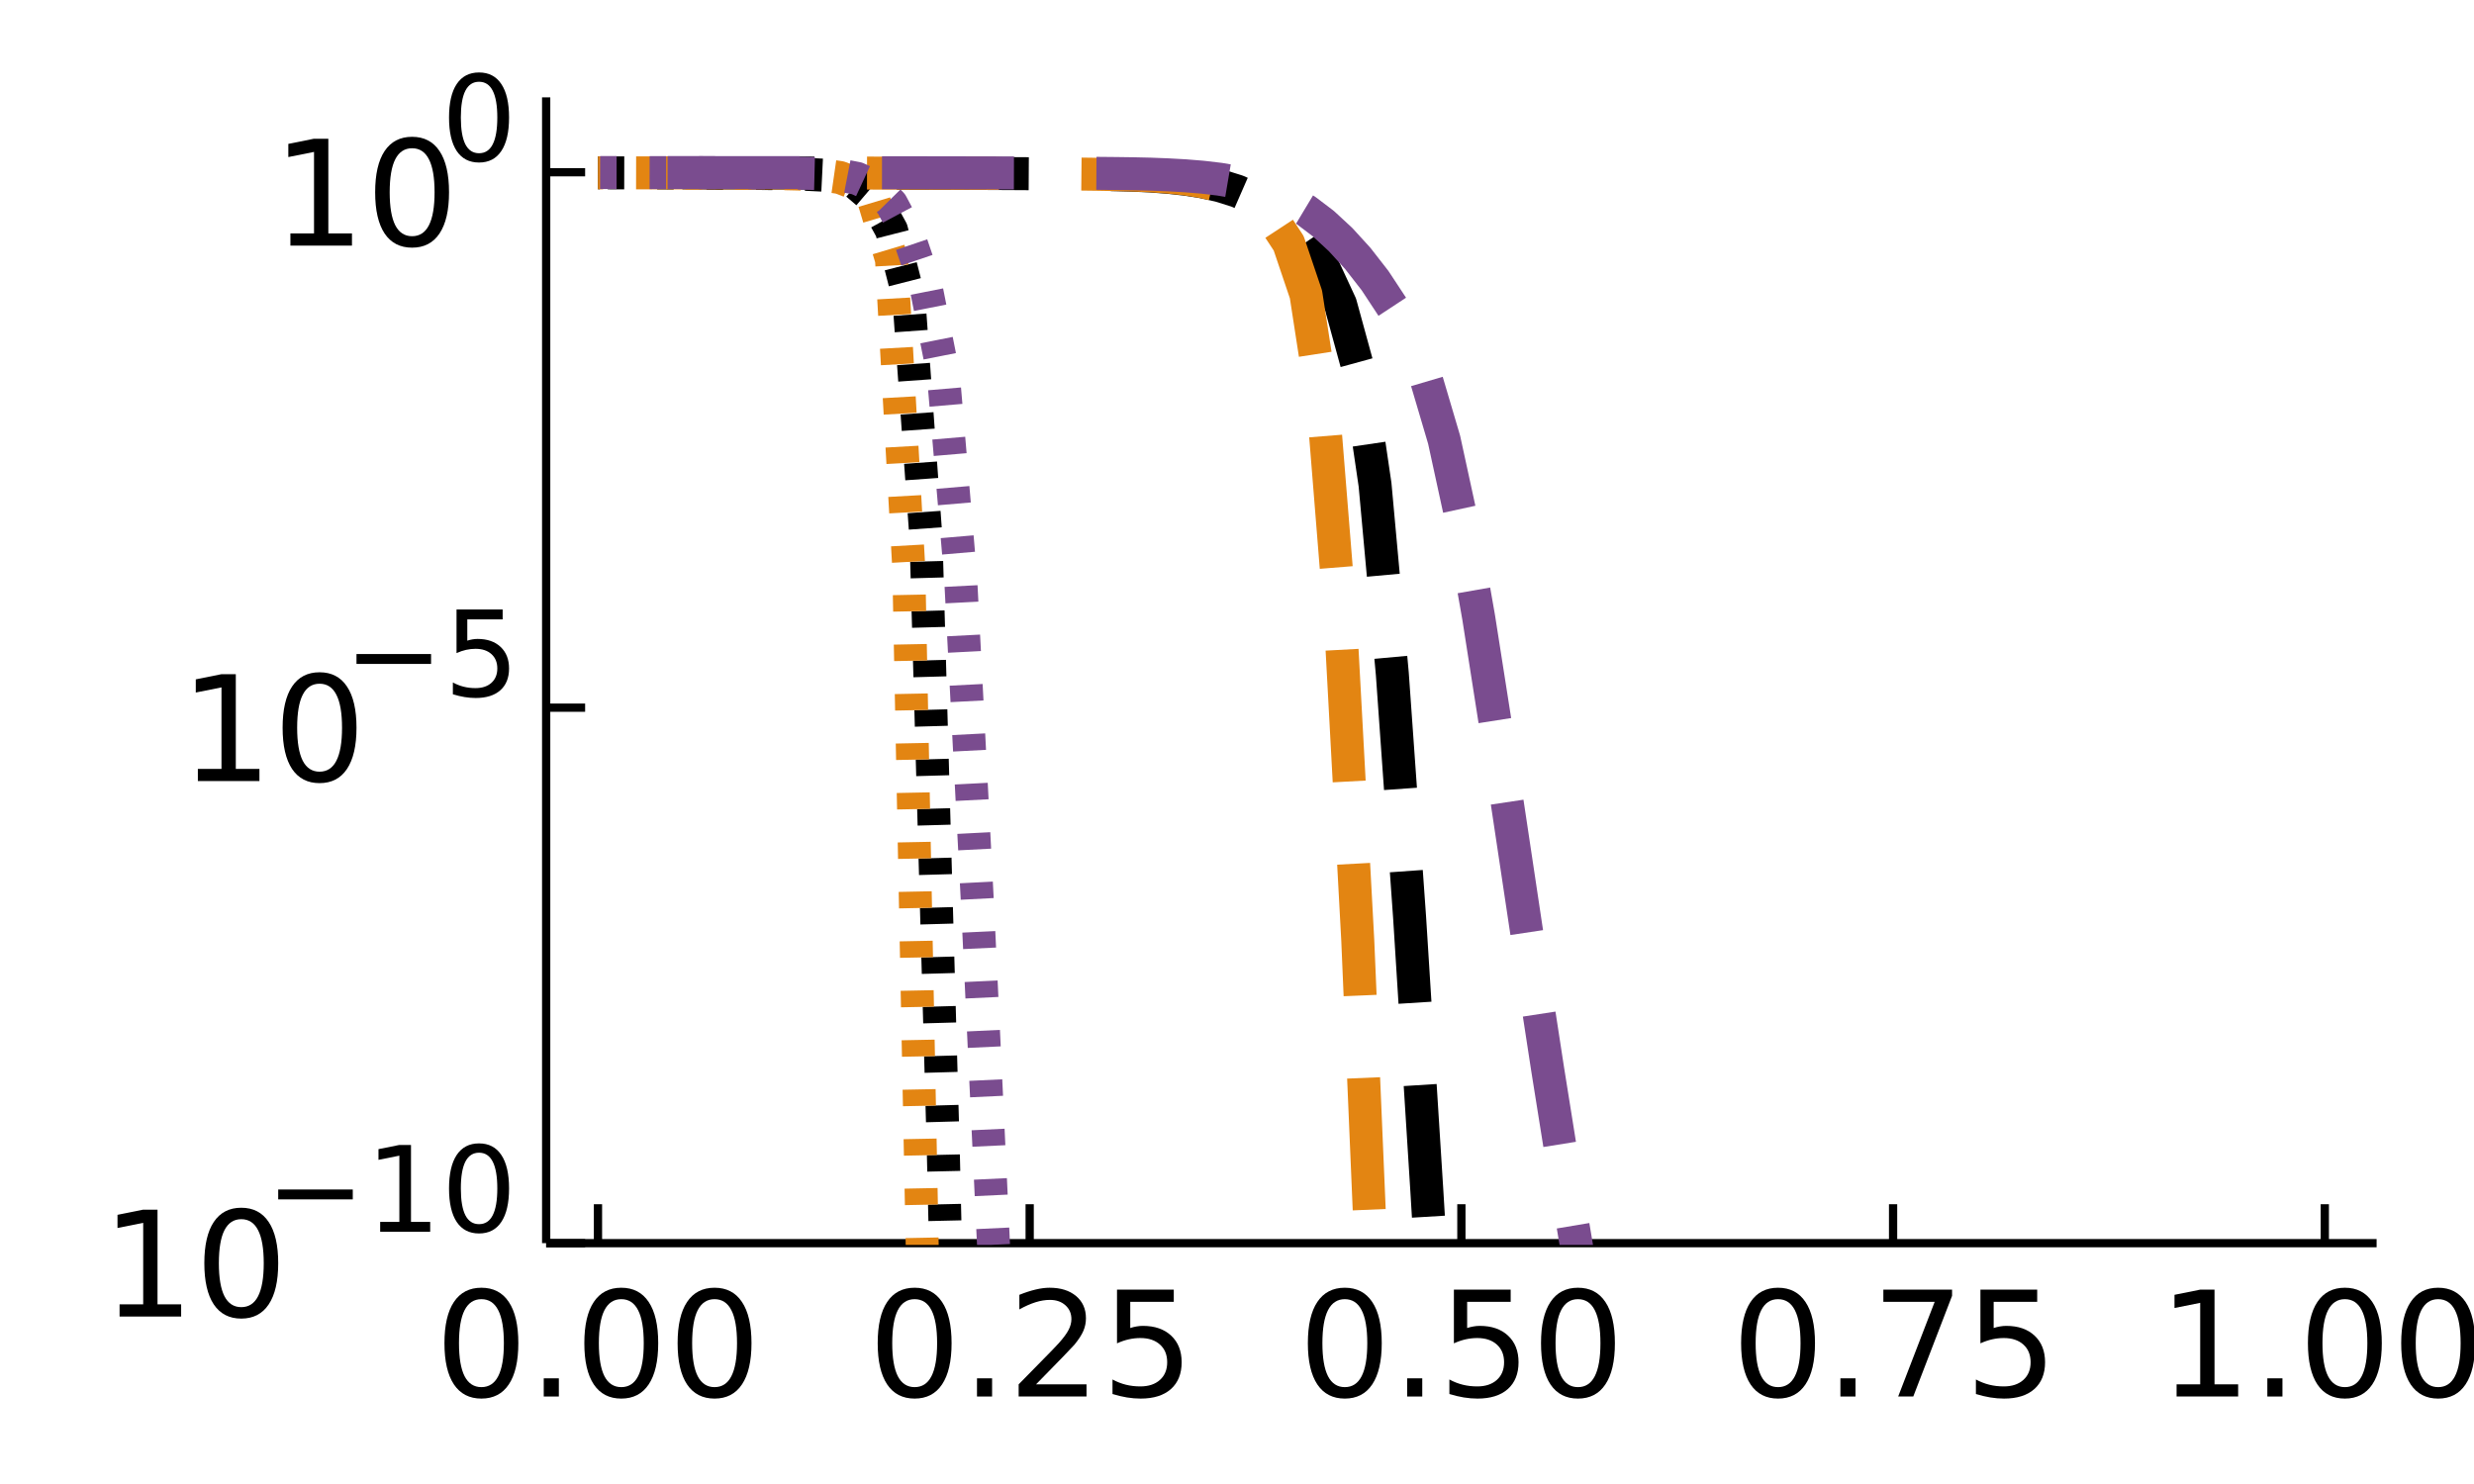 <?xml version="1.0" encoding="utf-8"?>
<svg xmlns="http://www.w3.org/2000/svg" xmlns:xlink="http://www.w3.org/1999/xlink" width="300" height="180" viewBox="0 0 1200 720">
<rect x="0" y="0" width="1200" height="720" fill="#333333" stroke="none"/>
<defs>
  <clipPath id="clip700">
    <rect x="0" y="0" width="1200" height="720"/>
  </clipPath>
</defs>
<path clip-path="url(#clip700)" d="
M0 720 L1200 720 L1200 0 L0 0  Z
  " fill="#ffffff" fill-rule="evenodd" fill-opacity="1"/>
<defs>
  <clipPath id="clip701">
    <rect x="240" y="0" width="841" height="720"/>
  </clipPath>
</defs>
<path clip-path="url(#clip700)" d="
M264.915 603.152 L1152.76 603.152 L1152.76 47.244 L264.915 47.244  Z
  " fill="#ffffff" fill-rule="evenodd" fill-opacity="1"/>
<defs>
  <clipPath id="clip702">
    <rect x="264" y="47" width="889" height="557"/>
  </clipPath>
</defs>
<polyline clip-path="url(#clip700)" style="stroke:#000000; stroke-linecap:butt; stroke-linejoin:round; stroke-width:4; stroke-opacity:1; fill:none" points="
  264.915,603.152 1152.76,603.152 
  "/>
<polyline clip-path="url(#clip700)" style="stroke:#000000; stroke-linecap:butt; stroke-linejoin:round; stroke-width:4; stroke-opacity:1; fill:none" points="
  290.043,603.152 290.043,584.254 
  "/>
<polyline clip-path="url(#clip700)" style="stroke:#000000; stroke-linecap:butt; stroke-linejoin:round; stroke-width:4; stroke-opacity:1; fill:none" points="
  499.439,603.152 499.439,584.254 
  "/>
<polyline clip-path="url(#clip700)" style="stroke:#000000; stroke-linecap:butt; stroke-linejoin:round; stroke-width:4; stroke-opacity:1; fill:none" points="
  708.836,603.152 708.836,584.254 
  "/>
<polyline clip-path="url(#clip700)" style="stroke:#000000; stroke-linecap:butt; stroke-linejoin:round; stroke-width:4; stroke-opacity:1; fill:none" points="
  918.232,603.152 918.232,584.254 
  "/>
<polyline clip-path="url(#clip700)" style="stroke:#000000; stroke-linecap:butt; stroke-linejoin:round; stroke-width:4; stroke-opacity:1; fill:none" points="
  1127.63,603.152 1127.63,584.254 
  "/>
<path clip-path="url(#clip700)" d="M233.498 630.33 Q228.081 630.33 225.338 635.677 Q222.63 640.99 222.63 651.684 Q222.63 662.344 225.338 667.691 Q228.081 673.003 233.498 673.003 Q238.949 673.003 241.658 667.691 Q244.401 662.344 244.401 651.684 Q244.401 640.99 241.658 635.677 Q238.949 630.33 233.498 630.33 M233.498 624.774 Q242.213 624.774 246.796 631.684 Q251.414 638.559 251.414 651.684 Q251.414 664.774 246.796 671.684 Q242.213 678.559 233.498 678.559 Q224.783 678.559 220.165 671.684 Q215.581 664.774 215.581 651.684 Q215.581 638.559 220.165 631.684 Q224.783 624.774 233.498 624.774 Z" fill="#000000" fill-rule="evenodd" fill-opacity="1" /><path clip-path="url(#clip700)" d="M263.741 668.732 L271.067 668.732 L271.067 677.552 L263.741 677.552 L263.741 668.732 Z" fill="#000000" fill-rule="evenodd" fill-opacity="1" /><path clip-path="url(#clip700)" d="M301.345 630.33 Q295.928 630.33 293.185 635.677 Q290.477 640.99 290.477 651.684 Q290.477 662.344 293.185 667.691 Q295.928 673.003 301.345 673.003 Q306.796 673.003 309.504 667.691 Q312.247 662.344 312.247 651.684 Q312.247 640.99 309.504 635.677 Q306.796 630.33 301.345 630.33 M301.345 624.774 Q310.06 624.774 314.643 631.684 Q319.261 638.559 319.261 651.684 Q319.261 664.774 314.643 671.684 Q310.06 678.559 301.345 678.559 Q292.63 678.559 288.011 671.684 Q283.428 664.774 283.428 651.684 Q283.428 638.559 288.011 631.684 Q292.63 624.774 301.345 624.774 Z" fill="#000000" fill-rule="evenodd" fill-opacity="1" /><path clip-path="url(#clip700)" d="M346.588 630.33 Q341.171 630.33 338.428 635.677 Q335.72 640.99 335.72 651.684 Q335.72 662.344 338.428 667.691 Q341.171 673.003 346.588 673.003 Q352.039 673.003 354.747 667.691 Q357.49 662.344 357.49 651.684 Q357.49 640.99 354.747 635.677 Q352.039 630.33 346.588 630.33 M346.588 624.774 Q355.303 624.774 359.886 631.684 Q364.504 638.559 364.504 651.684 Q364.504 664.774 359.886 671.684 Q355.303 678.559 346.588 678.559 Q337.872 678.559 333.254 671.684 Q328.671 664.774 328.671 651.684 Q328.671 638.559 333.254 631.684 Q337.872 624.774 346.588 624.774 Z" fill="#000000" fill-rule="evenodd" fill-opacity="1" /><path clip-path="url(#clip700)" d="M443.641 630.33 Q438.224 630.33 435.481 635.677 Q432.773 640.99 432.773 651.684 Q432.773 662.344 435.481 667.691 Q438.224 673.003 443.641 673.003 Q449.092 673.003 451.8 667.691 Q454.544 662.344 454.544 651.684 Q454.544 640.99 451.8 635.677 Q449.092 630.33 443.641 630.33 M443.641 624.774 Q452.356 624.774 456.939 631.684 Q461.557 638.559 461.557 651.684 Q461.557 664.774 456.939 671.684 Q452.356 678.559 443.641 678.559 Q434.926 678.559 430.308 671.684 Q425.724 664.774 425.724 651.684 Q425.724 638.559 430.308 631.684 Q434.926 624.774 443.641 624.774 Z" fill="#000000" fill-rule="evenodd" fill-opacity="1" /><path clip-path="url(#clip700)" d="M473.884 668.732 L481.21 668.732 L481.21 677.552 L473.884 677.552 L473.884 668.732 Z" fill="#000000" fill-rule="evenodd" fill-opacity="1" /><path clip-path="url(#clip700)" d="M502.529 671.649 L527.008 671.649 L527.008 677.552 L494.092 677.552 L494.092 671.649 Q498.085 667.517 504.96 660.573 Q511.87 653.594 513.64 651.58 Q517.008 647.795 518.328 645.191 Q519.682 642.552 519.682 640.017 Q519.682 635.885 516.765 633.281 Q513.883 630.677 509.231 630.677 Q505.932 630.677 502.252 631.823 Q498.606 632.969 494.439 635.295 L494.439 628.212 Q498.675 626.51 502.356 625.642 Q506.036 624.774 509.092 624.774 Q517.147 624.774 521.939 628.802 Q526.731 632.83 526.731 639.566 Q526.731 642.76 525.515 645.642 Q524.335 648.49 521.175 652.378 Q520.307 653.385 515.654 658.212 Q511.002 663.003 502.529 671.649 Z" fill="#000000" fill-rule="evenodd" fill-opacity="1" /><path clip-path="url(#clip700)" d="M541.8 625.712 L569.335 625.712 L569.335 631.615 L548.224 631.615 L548.224 644.323 Q549.751 643.802 551.279 643.559 Q552.807 643.281 554.335 643.281 Q563.015 643.281 568.085 648.038 Q573.154 652.795 573.154 660.92 Q573.154 669.288 567.946 673.941 Q562.737 678.559 553.258 678.559 Q549.994 678.559 546.592 678.003 Q543.224 677.448 539.613 676.337 L539.613 669.288 Q542.738 670.989 546.071 671.823 Q549.404 672.656 553.119 672.656 Q559.126 672.656 562.633 669.496 Q566.14 666.337 566.14 660.92 Q566.14 655.503 562.633 652.344 Q559.126 649.184 553.119 649.184 Q550.307 649.184 547.494 649.809 Q544.717 650.434 541.8 651.753 L541.8 625.712 Z" fill="#000000" fill-rule="evenodd" fill-opacity="1" /><path clip-path="url(#clip700)" d="M652.291 630.33 Q646.874 630.33 644.131 635.677 Q641.423 640.99 641.423 651.684 Q641.423 662.344 644.131 667.691 Q646.874 673.003 652.291 673.003 Q657.742 673.003 660.45 667.691 Q663.193 662.344 663.193 651.684 Q663.193 640.99 660.45 635.677 Q657.742 630.33 652.291 630.33 M652.291 624.774 Q661.006 624.774 665.589 631.684 Q670.207 638.559 670.207 651.684 Q670.207 664.774 665.589 671.684 Q661.006 678.559 652.291 678.559 Q643.575 678.559 638.957 671.684 Q634.374 664.774 634.374 651.684 Q634.374 638.559 638.957 631.684 Q643.575 624.774 652.291 624.774 Z" fill="#000000" fill-rule="evenodd" fill-opacity="1" /><path clip-path="url(#clip700)" d="M682.534 668.732 L689.86 668.732 L689.86 677.552 L682.534 677.552 L682.534 668.732 Z" fill="#000000" fill-rule="evenodd" fill-opacity="1" /><path clip-path="url(#clip700)" d="M705.207 625.712 L732.742 625.712 L732.742 631.615 L711.631 631.615 L711.631 644.323 Q713.158 643.802 714.686 643.559 Q716.214 643.281 717.742 643.281 Q726.422 643.281 731.492 648.038 Q736.561 652.795 736.561 660.92 Q736.561 669.288 731.353 673.941 Q726.144 678.559 716.665 678.559 Q713.401 678.559 709.999 678.003 Q706.631 677.448 703.02 676.337 L703.02 669.288 Q706.145 670.989 709.478 671.823 Q712.811 672.656 716.526 672.656 Q722.533 672.656 726.04 669.496 Q729.547 666.337 729.547 660.92 Q729.547 655.503 726.04 652.344 Q722.533 649.184 716.526 649.184 Q713.714 649.184 710.901 649.809 Q708.124 650.434 705.207 651.753 L705.207 625.712 Z" fill="#000000" fill-rule="evenodd" fill-opacity="1" /><path clip-path="url(#clip700)" d="M765.38 630.33 Q759.964 630.33 757.221 635.677 Q754.512 640.99 754.512 651.684 Q754.512 662.344 757.221 667.691 Q759.964 673.003 765.38 673.003 Q770.832 673.003 773.54 667.691 Q776.283 662.344 776.283 651.684 Q776.283 640.99 773.54 635.677 Q770.832 630.33 765.38 630.33 M765.38 624.774 Q774.096 624.774 778.679 631.684 Q783.297 638.559 783.297 651.684 Q783.297 664.774 778.679 671.684 Q774.096 678.559 765.38 678.559 Q756.665 678.559 752.047 671.684 Q747.464 664.774 747.464 651.684 Q747.464 638.559 752.047 631.684 Q756.665 624.774 765.38 624.774 Z" fill="#000000" fill-rule="evenodd" fill-opacity="1" /><path clip-path="url(#clip700)" d="M862.434 630.33 Q857.017 630.33 854.274 635.677 Q851.566 640.99 851.566 651.684 Q851.566 662.344 854.274 667.691 Q857.017 673.003 862.434 673.003 Q867.885 673.003 870.593 667.691 Q873.336 662.344 873.336 651.684 Q873.336 640.99 870.593 635.677 Q867.885 630.33 862.434 630.33 M862.434 624.774 Q871.149 624.774 875.732 631.684 Q880.35 638.559 880.35 651.684 Q880.35 664.774 875.732 671.684 Q871.149 678.559 862.434 678.559 Q853.718 678.559 849.1 671.684 Q844.517 664.774 844.517 651.684 Q844.517 638.559 849.1 631.684 Q853.718 624.774 862.434 624.774 Z" fill="#000000" fill-rule="evenodd" fill-opacity="1" /><path clip-path="url(#clip700)" d="M892.677 668.732 L900.003 668.732 L900.003 677.552 L892.677 677.552 L892.677 668.732 Z" fill="#000000" fill-rule="evenodd" fill-opacity="1" /><path clip-path="url(#clip700)" d="M913.51 625.712 L946.843 625.712 L946.843 628.698 L928.024 677.552 L920.697 677.552 L938.405 631.615 L913.51 631.615 L913.51 625.712 Z" fill="#000000" fill-rule="evenodd" fill-opacity="1" /><path clip-path="url(#clip700)" d="M960.593 625.712 L988.127 625.712 L988.127 631.615 L967.016 631.615 L967.016 644.323 Q968.544 643.802 970.072 643.559 Q971.6 643.281 973.127 643.281 Q981.808 643.281 986.877 648.038 Q991.947 652.795 991.947 660.92 Q991.947 669.288 986.739 673.941 Q981.53 678.559 972.051 678.559 Q968.787 678.559 965.384 678.003 Q962.016 677.448 958.405 676.337 L958.405 669.288 Q961.53 670.989 964.864 671.823 Q968.197 672.656 971.912 672.656 Q977.919 672.656 981.426 669.496 Q984.933 666.337 984.933 660.92 Q984.933 655.503 981.426 652.344 Q977.919 649.184 971.912 649.184 Q969.1 649.184 966.287 649.809 Q963.509 650.434 960.593 651.753 L960.593 625.712 Z" fill="#000000" fill-rule="evenodd" fill-opacity="1" /><path clip-path="url(#clip700)" d="M1055.74 671.649 L1067.19 671.649 L1067.19 632.101 L1054.73 634.601 L1054.73 628.212 L1067.13 625.712 L1074.14 625.712 L1074.14 671.649 L1085.6 671.649 L1085.6 677.552 L1055.74 677.552 L1055.74 671.649 Z" fill="#000000" fill-rule="evenodd" fill-opacity="1" /><path clip-path="url(#clip700)" d="M1099.76 668.732 L1107.09 668.732 L1107.09 677.552 L1099.76 677.552 L1099.76 668.732 Z" fill="#000000" fill-rule="evenodd" fill-opacity="1" /><path clip-path="url(#clip700)" d="M1137.37 630.33 Q1131.95 630.33 1129.21 635.677 Q1126.5 640.99 1126.5 651.684 Q1126.5 662.344 1129.21 667.691 Q1131.95 673.003 1137.37 673.003 Q1142.82 673.003 1145.53 667.691 Q1148.27 662.344 1148.27 651.684 Q1148.27 640.99 1145.53 635.677 Q1142.82 630.33 1137.37 630.33 M1137.37 624.774 Q1146.08 624.774 1150.67 631.684 Q1155.28 638.559 1155.28 651.684 Q1155.28 664.774 1150.67 671.684 Q1146.08 678.559 1137.37 678.559 Q1128.65 678.559 1124.03 671.684 Q1119.45 664.774 1119.45 651.684 Q1119.45 638.559 1124.03 631.684 Q1128.65 624.774 1137.37 624.774 Z" fill="#000000" fill-rule="evenodd" fill-opacity="1" /><path clip-path="url(#clip700)" d="M1182.61 630.33 Q1177.19 630.33 1174.45 635.677 Q1171.74 640.99 1171.74 651.684 Q1171.74 662.344 1174.45 667.691 Q1177.19 673.003 1182.61 673.003 Q1188.06 673.003 1190.77 667.691 Q1193.51 662.344 1193.51 651.684 Q1193.51 640.99 1190.77 635.677 Q1188.06 630.33 1182.61 630.33 M1182.61 624.774 Q1191.33 624.774 1195.91 631.684 Q1200.53 638.559 1200.53 651.684 Q1200.53 664.774 1195.91 671.684 Q1191.33 678.559 1182.61 678.559 Q1173.9 678.559 1169.28 671.684 Q1164.69 664.774 1164.69 651.684 Q1164.69 638.559 1169.28 631.684 Q1173.9 624.774 1182.61 624.774 Z" fill="#000000" fill-rule="evenodd" fill-opacity="1" /><polyline clip-path="url(#clip700)" style="stroke:#000000; stroke-linecap:butt; stroke-linejoin:round; stroke-width:4; stroke-opacity:1; fill:none" points="
  264.915,603.152 264.915,47.244 
  "/>
<polyline clip-path="url(#clip700)" style="stroke:#000000; stroke-linecap:butt; stroke-linejoin:round; stroke-width:4; stroke-opacity:1; fill:none" points="
  264.915,603.152 283.813,603.152 
  "/>
<polyline clip-path="url(#clip700)" style="stroke:#000000; stroke-linecap:butt; stroke-linejoin:round; stroke-width:4; stroke-opacity:1; fill:none" points="
  264.915,343.357 283.813,343.357 
  "/>
<polyline clip-path="url(#clip700)" style="stroke:#000000; stroke-linecap:butt; stroke-linejoin:round; stroke-width:4; stroke-opacity:1; fill:none" points="
  264.915,83.562 283.813,83.562 
  "/>
<path clip-path="url(#clip700)" d="M57.999 632.841 L69.457 632.841 L69.457 593.292 L56.992 595.792 L56.992 589.403 L69.388 586.903 L76.402 586.903 L76.402 632.841 L87.86 632.841 L87.86 638.743 L57.999 638.743 L57.999 632.841 Z" fill="#000000" fill-rule="evenodd" fill-opacity="1" /><path clip-path="url(#clip700)" d="M117.027 591.521 Q111.61 591.521 108.867 596.868 Q106.159 602.181 106.159 612.875 Q106.159 623.535 108.867 628.882 Q111.61 634.195 117.027 634.195 Q122.478 634.195 125.186 628.882 Q127.929 623.535 127.929 612.875 Q127.929 602.181 125.186 596.868 Q122.478 591.521 117.027 591.521 M117.027 585.966 Q125.742 585.966 130.325 592.875 Q134.943 599.75 134.943 612.875 Q134.943 625.966 130.325 632.875 Q125.742 639.75 117.027 639.75 Q108.311 639.75 103.693 632.875 Q99.11 625.966 99.11 612.875 Q99.11 599.75 103.693 592.875 Q108.311 585.966 117.027 585.966 Z" fill="#000000" fill-rule="evenodd" fill-opacity="1" /><path clip-path="url(#clip700)" d="M134.943 577.118 L171.11 577.118 L171.11 581.914 L134.943 581.914 L134.943 577.118 Z" fill="#000000" fill-rule="evenodd" fill-opacity="1" /><path clip-path="url(#clip700)" d="M184.398 592.832 L193.708 592.832 L193.708 560.699 L183.58 562.73 L183.58 557.539 L193.652 555.508 L199.35 555.508 L199.35 592.832 L208.66 592.832 L208.66 597.628 L184.398 597.628 L184.398 592.832 Z" fill="#000000" fill-rule="evenodd" fill-opacity="1" /><path clip-path="url(#clip700)" d="M232.358 559.26 Q227.957 559.26 225.728 563.604 Q223.528 567.921 223.528 576.61 Q223.528 585.271 225.728 589.616 Q227.957 593.932 232.358 593.932 Q236.787 593.932 238.988 589.616 Q241.216 585.271 241.216 576.61 Q241.216 567.921 238.988 563.604 Q236.787 559.26 232.358 559.26 M232.358 554.746 Q239.439 554.746 243.163 560.36 Q246.915 565.946 246.915 576.61 Q246.915 587.246 243.163 592.86 Q239.439 598.446 232.358 598.446 Q225.277 598.446 221.525 592.86 Q217.801 587.246 217.801 576.61 Q217.801 565.946 221.525 560.36 Q225.277 554.746 232.358 554.746 Z" fill="#000000" fill-rule="evenodd" fill-opacity="1" /><path clip-path="url(#clip700)" d="M95.972 373.046 L107.43 373.046 L107.43 333.497 L94.965 335.997 L94.965 329.608 L107.361 327.108 L114.375 327.108 L114.375 373.046 L125.833 373.046 L125.833 378.948 L95.972 378.948 L95.972 373.046 Z" fill="#000000" fill-rule="evenodd" fill-opacity="1" /><path clip-path="url(#clip700)" d="M154.999 331.726 Q149.583 331.726 146.84 337.073 Q144.131 342.386 144.131 353.08 Q144.131 363.74 146.84 369.087 Q149.583 374.4 154.999 374.4 Q160.451 374.4 163.159 369.087 Q165.902 363.74 165.902 353.08 Q165.902 342.386 163.159 337.073 Q160.451 331.726 154.999 331.726 M154.999 326.171 Q163.715 326.171 168.298 333.08 Q172.916 339.955 172.916 353.08 Q172.916 366.171 168.298 373.08 Q163.715 379.955 154.999 379.955 Q146.284 379.955 141.666 373.08 Q137.083 366.171 137.083 353.08 Q137.083 339.955 141.666 333.08 Q146.284 326.171 154.999 326.171 Z" fill="#000000" fill-rule="evenodd" fill-opacity="1" /><path clip-path="url(#clip700)" d="M172.916 317.323 L209.083 317.323 L209.083 322.119 L172.916 322.119 L172.916 317.323 Z" fill="#000000" fill-rule="evenodd" fill-opacity="1" /><path clip-path="url(#clip700)" d="M221.44 295.713 L243.812 295.713 L243.812 300.509 L226.659 300.509 L226.659 310.834 Q227.9 310.411 229.142 310.213 Q230.383 309.988 231.624 309.988 Q238.677 309.988 242.796 313.853 Q246.915 317.718 246.915 324.319 Q246.915 331.118 242.683 334.899 Q238.452 338.651 230.75 338.651 Q228.098 338.651 225.333 338.199 Q222.597 337.748 219.663 336.845 L219.663 331.118 Q222.202 332.501 224.91 333.178 Q227.618 333.855 230.637 333.855 Q235.518 333.855 238.367 331.288 Q241.216 328.72 241.216 324.319 Q241.216 319.918 238.367 317.351 Q235.518 314.784 230.637 314.784 Q228.352 314.784 226.067 315.292 Q223.81 315.799 221.44 316.871 L221.44 295.713 Z" fill="#000000" fill-rule="evenodd" fill-opacity="1" /><path clip-path="url(#clip700)" d="M140.857 113.251 L152.315 113.251 L152.315 73.702 L139.85 76.202 L139.85 69.813 L152.246 67.313 L159.259 67.313 L159.259 113.251 L170.718 113.251 L170.718 119.153 L140.857 119.153 L140.857 113.251 Z" fill="#000000" fill-rule="evenodd" fill-opacity="1" /><path clip-path="url(#clip700)" d="M199.884 71.931 Q194.468 71.931 191.724 77.278 Q189.016 82.591 189.016 93.285 Q189.016 103.945 191.724 109.292 Q194.468 114.605 199.884 114.605 Q205.336 114.605 208.044 109.292 Q210.787 103.945 210.787 93.285 Q210.787 82.591 208.044 77.278 Q205.336 71.931 199.884 71.931 M199.884 66.376 Q208.599 66.376 213.183 73.285 Q217.801 80.16 217.801 93.285 Q217.801 106.376 213.183 113.285 Q208.599 120.16 199.884 120.16 Q191.169 120.16 186.551 113.285 Q181.968 106.376 181.968 93.285 Q181.968 80.16 186.551 73.285 Q191.169 66.376 199.884 66.376 Z" fill="#000000" fill-rule="evenodd" fill-opacity="1" /><path clip-path="url(#clip700)" d="M232.358 39.67 Q227.957 39.67 225.728 44.014 Q223.528 48.331 223.528 57.02 Q223.528 65.681 225.728 70.026 Q227.957 74.342 232.358 74.342 Q236.787 74.342 238.988 70.026 Q241.216 65.681 241.216 57.02 Q241.216 48.331 238.988 44.014 Q236.787 39.67 232.358 39.67 M232.358 35.156 Q239.439 35.156 243.163 40.77 Q246.915 46.356 246.915 57.02 Q246.915 67.656 243.163 73.27 Q239.439 78.856 232.358 78.856 Q225.277 78.856 221.525 73.27 Q217.801 67.656 217.801 57.02 Q217.801 46.356 221.525 40.77 Q225.277 35.156 232.358 35.156 Z" fill="#000000" fill-rule="evenodd" fill-opacity="1" /><polyline clip-path="url(#clip702)" style="stroke:#000000; stroke-linecap:butt; stroke-linejoin:round; stroke-width:16; stroke-opacity:1; fill:none" stroke-dasharray="8, 16" points="
  1127.63,4024.1 1119.25,4032.21 1110.88,4040.24 1102.5,4048.17 1094.12,4056 1085.75,4063.71 1077.37,4071.28 1069,4078.68 1060.62,4085.9 1052.25,4092.92 
  1043.87,4099.72 1035.49,4106.26 1027.12,4112.53 1018.74,4118.51 1010.37,4124.16 1001.99,4129.46 993.615,4134.39 985.239,4138.92 976.863,4143.02 968.487,4146.68 
  960.111,4149.85 951.735,4152.52 943.36,4154.68 934.984,4156.28 926.608,4157.31 918.232,4157.76 909.856,4157.59 901.48,4156.8 893.104,4155.36 884.729,4153.25 
  876.353,4150.46 867.977,4146.97 859.601,4142.77 851.225,4137.84 842.849,4132.16 834.473,4125.72 826.098,4118.5 817.722,4110.49 809.346,4101.66 800.97,4092 
  792.594,4081.48 784.218,4070.08 775.842,4057.78 767.467,4044.55 759.091,4030.35 750.715,4015.15 742.339,3998.91 733.963,3981.58 725.587,3963.11 717.211,3943.45 
  708.836,3922.52 700.46,3900.26 692.084,3876.57 683.708,3851.37 675.332,3824.54 666.956,3795.96 658.58,3765.47 650.205,3732.93 641.829,3698.13 633.453,3660.85 
  625.077,3620.84 616.701,3577.8 608.325,3531.35 599.949,3481.07 591.574,3426.45 583.198,3366.83 574.822,3301.43 566.446,3229.2 558.07,3148.79 549.694,3058.35 
  541.318,2955.35 532.943,2836.41 524.567,2697.58 516.191,2535.18 507.815,2346.61 499.439,2129.84 491.063,1882.21 482.687,1600.05 474.312,1280.1 465.936,925.098 
  457.56,559.306 449.184,261.851 440.808,144.474 432.432,111.657 424.056,96.459 415.681,89.32 407.305,86.219 398.929,84.961 390.553,84.553 382.177,84.349 
  373.801,84.222 365.425,84.134 357.05,84.069 348.674,84.019 340.298,83.979 331.922,83.946 323.546,83.919 315.17,83.896 306.794,83.876 298.419,83.859 
  290.043,83.844 
  "/>
<polyline clip-path="url(#clip702)" style="stroke:#000000; stroke-linecap:butt; stroke-linejoin:round; stroke-width:16; stroke-opacity:1; fill:none" stroke-dasharray="64, 40" points="
  1127.63,3127.63 1119.25,3116.8 1110.88,3105.5 1102.5,3093.73 1094.12,3081.46 1085.75,3068.66 1077.37,3055.31 1069,3041.4 1060.62,3026.88 1052.25,3011.74 
  1043.87,2995.95 1035.49,2979.46 1027.12,2962.26 1018.74,2944.29 1010.37,2925.53 1001.99,2905.93 993.615,2885.44 985.239,2864.02 976.863,2841.62 968.487,2818.17 
  960.111,2793.62 951.735,2767.9 943.36,2740.95 934.984,2712.68 926.608,2683.01 918.232,2651.86 909.856,2619.11 901.48,2584.68 893.104,2548.43 884.729,2510.25 
  876.353,2469.99 867.977,2427.51 859.601,2382.62 851.225,2335.15 842.849,2284.9 834.473,2231.64 826.098,2175.13 817.722,2115.1 809.346,2051.24 800.97,1983.24 
  792.594,1910.74 784.218,1833.36 775.842,1750.67 767.467,1662.26 759.091,1567.67 750.715,1466.47 742.339,1358.3 733.963,1242.9 725.587,1120.26 717.211,990.766 
  708.836,855.497 700.46,716.585 692.084,577.752 683.708,444.931 675.332,326.871 666.956,235.14 658.58,178.169 650.205,147.615 641.829,129.526 633.453,117.185 
  625.077,108.137 616.701,101.374 608.325,96.354 599.949,92.691 591.574,90.067 583.198,88.215 574.822,86.919 566.446,86.016 558.07,85.386 549.694,84.994 
  541.318,84.768 532.943,84.614 524.567,84.5 516.191,84.412 507.815,84.341 499.439,84.282 491.063,84.233 482.687,84.191 474.312,84.154 465.936,84.122 
  457.56,84.094 449.184,84.069 440.808,84.046 432.432,84.026 424.056,84.007 415.681,83.991 407.305,83.975 398.929,83.961 390.553,83.948 382.177,83.936 
  373.801,83.924 365.425,83.914 357.05,83.904 348.674,83.895 340.298,83.886 331.922,83.878 323.546,83.871 315.17,83.864 306.794,83.857 298.419,83.85 
  290.043,83.844 
  "/>
<polyline clip-path="url(#clip702)" style="stroke:#e38512; stroke-linecap:butt; stroke-linejoin:round; stroke-width:16; stroke-opacity:1; fill:none" stroke-dasharray="8, 16" points="
  1127.63,7343.67 1119.25,7348.77 1110.88,7353.73 1102.5,7358.52 1094.12,7363.13 1085.75,7367.54 1077.37,7371.73 1069,7375.67 1060.62,7379.35 1052.25,7382.74 
  1043.87,7385.81 1035.49,7388.53 1027.12,7390.89 1018.74,7392.84 1010.37,7394.36 1001.99,7395.42 993.615,7396 985.239,7396.05 976.863,7395.55 968.487,7394.47 
  960.111,7392.78 951.735,7390.44 943.36,7387.43 934.984,7383.72 926.608,7379.29 918.232,7374.09 909.856,7368.1 901.48,7361.31 893.104,7353.67 884.729,7345.16 
  876.353,7335.75 867.977,7325.43 859.601,7314.15 851.225,7301.89 842.849,7288.63 834.473,7274.32 826.098,7258.95 817.722,7242.47 809.346,7224.84 800.97,7206.04 
  792.594,7186 784.218,7164.7 775.842,7142.07 767.467,7118.07 759.091,7092.62 750.715,7065.65 742.339,7037.1 733.963,7006.87 725.587,6974.88 717.211,6941 
  708.836,6905.12 700.46,6867.11 692.084,6826.82 683.708,6784.07 675.332,6738.66 666.956,6690.38 658.58,6638.98 650.205,6584.16 641.829,6525.61 633.453,6462.92 
  625.077,6395.67 616.701,6323.33 608.325,6245.29 599.949,6160.83 591.574,6069.07 583.198,5968.95 574.822,5859.14 566.446,5737.96 558.07,5603.2 549.694,5451.93 
  541.318,5280.26 532.943,5083.3 524.567,4855.72 516.191,4592.69 507.815,4289.92 499.439,3942.26 491.063,3542.47 482.687,3081.23 474.312,2549.5 465.936,1946.65 
  457.56,1301.17 449.184,699.092 440.808,275.718 432.432,125.894 424.056,97.907 415.681,89.306 407.305,86.107 398.929,84.901 390.553,84.511 382.177,84.314 
  373.801,84.191 365.425,84.107 357.05,84.044 348.674,83.996 340.298,83.958 331.922,83.927 323.546,83.901 315.17,83.879 306.794,83.86 298.419,83.844 
  290.043,83.829 
  "/>
<polyline clip-path="url(#clip702)" style="stroke:#e38512; stroke-linecap:butt; stroke-linejoin:round; stroke-width:16; stroke-opacity:1; fill:none" stroke-dasharray="64, 40" points="
  1127.63,5959.13 1119.25,5937.87 1110.88,5915.86 1102.5,5893.04 1094.12,5869.4 1085.75,5844.89 1077.37,5819.47 1069,5793.1 1060.62,5765.74 1052.25,5737.33 
  1043.87,5707.83 1035.49,5677.19 1027.12,5645.33 1018.74,5612.21 1010.37,5577.75 1001.99,5541.89 993.615,5504.53 985.239,5465.62 976.863,5425.04 968.487,5382.71 
  960.111,5338.53 951.735,5292.37 943.36,5244.12 934.984,5193.65 926.608,5140.81 918.232,5085.44 909.856,5027.38 901.48,4966.44 893.104,4902.41 884.729,4835.07 
  876.353,4764.17 867.977,4689.46 859.601,4610.62 851.225,4527.33 842.849,4439.22 834.473,4345.91 826.098,4246.94 817.722,4141.83 809.346,4030.02 800.97,3910.92 
  792.594,3783.87 784.218,3648.13 775.842,3502.93 767.467,3347.41 759.091,3180.68 750.715,3001.87 742.339,2810.13 733.963,2604.8 725.587,2385.54 717.211,2152.6 
  708.836,1907.17 700.46,1651.85 692.084,1391.12 683.708,1131.65 675.332,882.31 666.956,653.523 658.58,456.31 650.205,301.204 641.829,197.061 633.453,142.843 
  625.077,118.048 616.701,105.289 608.325,97.828 599.949,93.158 591.574,90.136 583.198,88.142 574.822,86.81 566.446,85.91 558.07,85.295 549.694,84.933 
  541.318,84.718 532.943,84.57 524.567,84.46 516.191,84.375 507.815,84.306 499.439,84.249 491.063,84.202 482.687,84.161 474.312,84.126 465.936,84.096 
  457.56,84.068 449.184,84.044 440.808,84.023 432.432,84.003 424.056,83.985 415.681,83.969 407.305,83.954 398.929,83.941 390.553,83.928 382.177,83.917 
  373.801,83.906 365.425,83.896 357.05,83.887 348.674,83.878 340.298,83.87 331.922,83.862 323.546,83.855 315.17,83.848 306.794,83.841 298.419,83.835 
  290.043,83.829 
  "/>
<polyline clip-path="url(#clip702)" style="stroke:#7a4c8f; stroke-linecap:butt; stroke-linejoin:round; stroke-width:16; stroke-opacity:1; fill:none" stroke-dasharray="8, 16" points="
  1127.63,1961.42 1119.25,1971.5 1110.88,1981.55 1102.5,1991.55 1094.12,2001.48 1085.75,2011.33 1077.37,2021.09 1069,2030.73 1060.62,2040.24 1052.25,2049.6 
  1043.87,2058.79 1035.49,2067.78 1027.12,2076.56 1018.74,2085.1 1010.37,2093.38 1001.99,2101.38 993.615,2109.07 985.239,2116.43 976.863,2123.44 968.487,2130.07 
  960.111,2136.31 951.735,2142.13 943.36,2147.52 934.984,2152.45 926.608,2156.91 918.232,2160.88 909.856,2164.35 901.48,2167.31 893.104,2169.73 884.729,2171.62 
  876.353,2172.95 867.977,2173.72 859.601,2173.93 851.225,2173.55 842.849,2172.6 834.473,2171.05 826.098,2168.91 817.722,2166.16 809.346,2162.81 800.97,2158.83 
  792.594,2154.24 784.218,2149 775.842,2143.13 767.467,2136.6 759.091,2129.4 750.715,2121.52 742.339,2112.94 733.963,2103.64 725.587,2093.59 717.211,2082.77 
  708.836,2071.14 700.46,2058.67 692.084,2045.32 683.708,2031.02 675.332,2015.73 666.956,1999.38 658.58,1981.88 650.205,1963.15 641.829,1943.07 633.453,1921.51 
  625.077,1898.33 616.701,1873.33 608.325,1846.3 599.949,1816.96 591.574,1784.97 583.198,1749.89 574.822,1711.13 566.446,1667.9 558.07,1619.09 549.694,1563.08 
  541.318,1497.6 532.943,1419.79 524.567,1326.9 516.191,1217.41 507.815,1091.33 499.439,949.27 491.063,791.82 482.687,620.61 474.312,442.38 465.936,280.045 
  457.56,181.63 449.184,139.381 440.808,114.64 432.432,98.948 424.056,90.435 415.681,86.546 407.305,84.918 398.929,84.283 390.553,84.075 382.177,83.969 
  373.801,83.903 365.425,83.858 357.05,83.824 348.674,83.798 340.298,83.777 331.922,83.76 323.546,83.746 315.17,83.734 306.794,83.724 298.419,83.715 
  290.043,83.708 
  "/>
<polyline clip-path="url(#clip702)" style="stroke:#7a4c8f; stroke-linecap:butt; stroke-linejoin:round; stroke-width:16; stroke-opacity:1; fill:none" stroke-dasharray="64, 40" points="
  1127.63,1380.17 1119.25,1375.89 1110.88,1371.33 1102.5,1366.49 1094.12,1361.36 1085.75,1355.91 1077.37,1350.14 1069,1344.04 1060.62,1337.58 1052.25,1330.76 
  1043.87,1323.54 1035.49,1315.93 1027.12,1307.89 1018.74,1299.41 1010.37,1290.46 1001.99,1281.03 993.615,1271.07 985.239,1260.57 976.863,1249.5 968.487,1237.82 
  960.111,1225.49 951.735,1212.49 943.36,1198.78 934.984,1184.3 926.608,1169 918.232,1152.85 909.856,1135.78 901.48,1117.74 893.104,1098.65 884.729,1078.44 
  876.353,1057.05 867.977,1034.37 859.601,1010.33 851.225,984.809 842.849,957.712 834.473,928.918 826.098,898.3 817.722,865.722 809.346,831.044 800.97,794.117 
  792.594,754.799 784.218,712.951 775.842,668.463 767.467,621.27 759.091,571.392 750.715,518.995 742.339,464.486 733.963,408.656 725.587,352.902 717.211,299.515 
  708.836,251.835 700.46,213.337 692.084,185.005 683.708,164.511 675.332,148.865 666.956,136.138 658.58,125.382 650.205,116.201 641.829,108.458 633.453,102.103 
  625.077,97.07 616.701,93.23 608.325,90.401 599.949,88.375 591.574,86.952 583.198,85.965 574.822,85.284 566.446,84.815 558.07,84.491 549.694,84.3 
  541.318,84.185 532.943,84.106 524.567,84.047 516.191,84.002 507.815,83.965 499.439,83.934 491.063,83.909 482.687,83.887 474.312,83.868 465.936,83.852 
  457.56,83.837 449.184,83.824 440.808,83.812 432.432,83.802 424.056,83.792 415.681,83.783 407.305,83.775 398.929,83.768 390.553,83.761 382.177,83.755 
  373.801,83.749 365.425,83.744 357.05,83.739 348.674,83.734 340.298,83.729 331.922,83.725 323.546,83.721 315.17,83.718 306.794,83.714 298.419,83.711 
  290.043,83.708 
  "/>
</svg>
